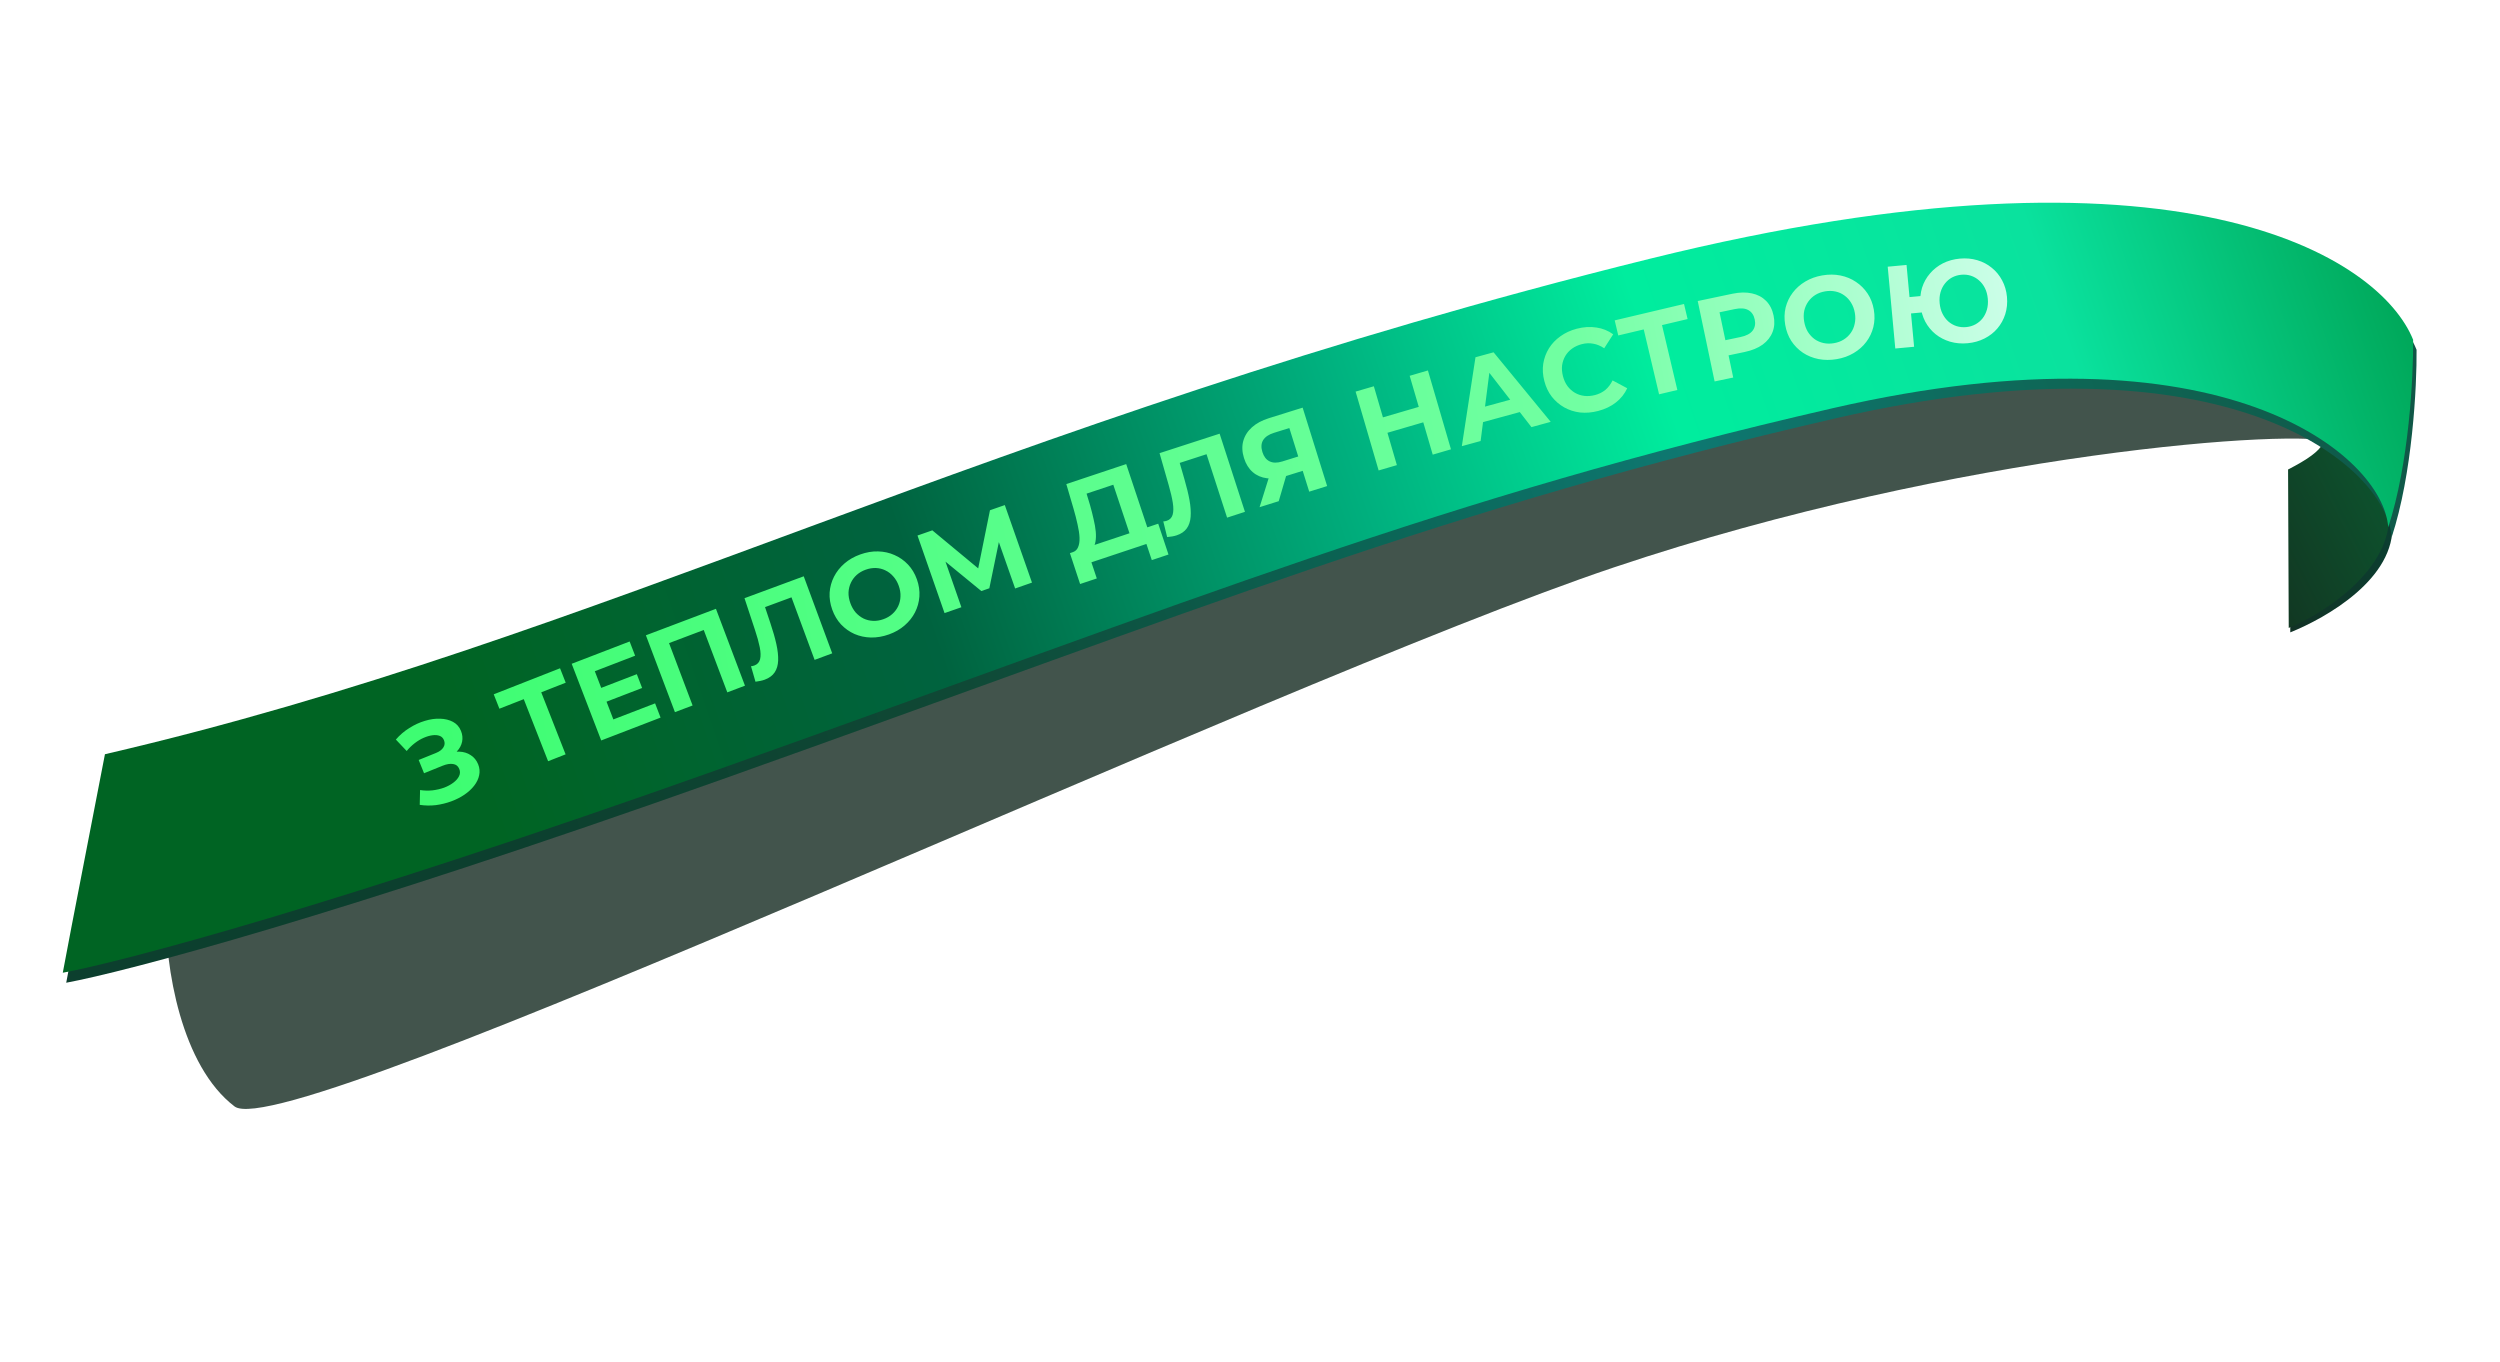 <svg width="213" height="116" viewBox="0 0 213 116" fill="none" xmlns="http://www.w3.org/2000/svg">
<path d="M195.131 53.879L195.131 40C196.776 39.159 197.876 39.302 198.201 38.641C200.346 38.452 202.984 42.105 203.829 44.561C204.132 49.292 198.203 52.639 195.131 53.879Z" fill="url(#paint0_linear_236_688)"/>
<path d="M195 53.5L194.944 40C196.588 39.159 197.583 38.452 197.908 37.791C200.053 37.602 202.691 41.254 203.536 43.711C203.839 48.441 198.072 52.26 195 53.5Z" fill="url(#paint1_linear_236_688)"/>
<g filter="url(#filter0_f_236_688)">
<path d="M158.128 30.767C185.178 30.218 196.546 35.163 198.849 37.703C196.274 36.446 166.96 38.442 137.51 48.34C108.06 58.239 24.503 97.713 19.984 94.269C15.466 90.825 14.031 82.508 14.122 77.239C14.213 71.969 15.805 74.517 24.34 73.721C32.876 72.926 124.316 31.452 158.128 30.767Z" fill="#0D251A" fill-opacity="0.78"/>
</g>
<path d="M140.893 22.89C186.179 11.683 203.095 22.829 205.892 29.803C205.922 32.888 205.54 40.4 203.77 45.772C203.355 39.724 189.784 27.966 156.467 35.624C123.15 43.283 102.515 51.814 61.577 66.381C28.826 78.035 10.641 82.802 5.642 83.729C5.664 83.563 6.414 79.606 9.234 65.112C51.785 55.227 84.286 36.898 140.893 22.89Z" fill="url(#paint2_linear_236_688)"/>
<path d="M140.6 22.038C185.886 10.832 202.802 21.977 205.599 28.951C205.629 32.036 205.247 39.549 203.476 44.92C203.062 38.872 189.491 27.115 156.174 34.773C122.857 42.431 102.222 50.962 61.283 65.53C28.532 77.183 10.348 81.951 5.349 82.877C5.371 82.711 6.121 78.755 8.941 64.26C51.492 54.376 83.993 36.046 140.6 22.038Z" fill="url(#paint3_linear_236_688)"/>
<path d="M35.761 68.574L35.79 67.311C36.135 67.365 36.484 67.375 36.837 67.34C37.194 67.297 37.526 67.22 37.834 67.11C38.145 66.992 38.411 66.848 38.63 66.68C38.856 66.51 39.016 66.327 39.109 66.131C39.209 65.932 39.216 65.728 39.131 65.518C39.031 65.27 38.856 65.129 38.604 65.094C38.35 65.053 38.053 65.101 37.713 65.239L36.128 65.88L35.671 64.749L37.145 64.153C37.448 64.03 37.657 63.874 37.774 63.682C37.898 63.489 37.915 63.284 37.828 63.068C37.753 62.882 37.631 62.759 37.463 62.698C37.291 62.63 37.087 62.612 36.848 62.644C36.615 62.673 36.367 62.745 36.104 62.859C35.841 62.972 35.583 63.127 35.331 63.322C35.079 63.517 34.852 63.738 34.65 63.986L33.727 63.01C34.06 62.624 34.442 62.297 34.873 62.029C35.308 61.753 35.751 61.549 36.201 61.417C36.654 61.277 37.09 61.216 37.507 61.234C37.922 61.246 38.286 61.337 38.598 61.505C38.911 61.673 39.137 61.931 39.277 62.277C39.402 62.586 39.433 62.893 39.37 63.199C39.306 63.505 39.156 63.782 38.918 64.029C38.686 64.274 38.385 64.471 38.014 64.621L37.916 64.272C38.349 64.098 38.752 64.021 39.128 64.041C39.507 64.054 39.835 64.155 40.113 64.344C40.395 64.525 40.603 64.783 40.738 65.116C40.863 65.425 40.892 65.737 40.825 66.052C40.762 66.358 40.622 66.652 40.405 66.934C40.188 67.216 39.913 67.47 39.581 67.698C39.249 67.926 38.873 68.117 38.454 68.272C38.041 68.425 37.607 68.532 37.15 68.595C36.691 68.651 36.228 68.644 35.761 68.574ZM46.699 64.856L44.489 59.224L44.968 59.434L42.548 60.383L42.066 59.155L47.716 56.937L48.199 58.166L45.778 59.116L45.978 58.64L48.189 64.271L46.699 64.856ZM51.112 58.651L54.257 57.44L54.709 58.616L51.564 59.826L51.112 58.651ZM52.258 61.295L55.814 59.926L56.281 61.14L51.223 63.087L48.708 56.554L53.645 54.654L54.112 55.867L50.678 57.189L52.258 61.295ZM57.504 60.675L55.03 54.127L60.998 51.871L63.472 58.42L61.966 58.989L59.828 53.329L60.305 53.545L56.656 54.923L56.872 54.446L59.01 60.106L57.504 60.675ZM65.156 57.908C65.043 57.95 64.921 57.985 64.789 58.012C64.663 58.037 64.522 58.061 64.367 58.083L63.986 56.763C64.083 56.756 64.178 56.735 64.272 56.7C64.528 56.605 64.69 56.428 64.758 56.169C64.823 55.903 64.814 55.561 64.731 55.144C64.648 54.727 64.511 54.234 64.322 53.664L63.431 50.966L68.478 49.1L70.905 55.666L69.404 56.221L67.306 50.546L67.781 50.765L64.883 51.836L65.058 51.356L65.643 53.112C65.862 53.763 66.03 54.351 66.146 54.877C66.262 55.403 66.313 55.867 66.299 56.27C66.284 56.674 66.185 57.012 66.002 57.286C65.819 57.56 65.537 57.767 65.156 57.908ZM75.742 54.051C75.221 54.238 74.707 54.326 74.201 54.316C73.701 54.304 73.233 54.203 72.796 54.012C72.366 53.819 71.986 53.548 71.655 53.2C71.331 52.848 71.081 52.428 70.906 51.938C70.731 51.449 70.656 50.965 70.684 50.488C70.718 50.009 70.842 49.557 71.059 49.132C71.275 48.708 71.572 48.332 71.951 48.005C72.329 47.679 72.776 47.423 73.291 47.239C73.812 47.052 74.319 46.966 74.813 46.98C75.313 46.992 75.778 47.095 76.208 47.288C76.645 47.478 77.028 47.748 77.359 48.097C77.687 48.44 77.94 48.859 78.117 49.355C78.293 49.845 78.365 50.332 78.333 50.818C78.299 51.297 78.175 51.749 77.958 52.174C77.746 52.59 77.451 52.961 77.072 53.288C76.7 53.612 76.256 53.867 75.742 54.051ZM75.267 52.755C75.562 52.65 75.814 52.503 76.023 52.315C76.238 52.124 76.406 51.901 76.526 51.646C76.647 51.39 76.712 51.115 76.72 50.822C76.735 50.527 76.686 50.222 76.573 49.908C76.461 49.594 76.305 49.328 76.106 49.109C75.914 48.887 75.69 48.716 75.434 48.596C75.184 48.472 74.916 48.406 74.629 48.395C74.342 48.385 74.051 48.432 73.756 48.538C73.461 48.644 73.206 48.792 72.991 48.982C72.782 49.17 72.618 49.392 72.497 49.648C72.376 49.903 72.308 50.179 72.294 50.474C72.285 50.768 72.337 51.071 72.45 51.385C72.56 51.693 72.713 51.96 72.907 52.188C73.106 52.407 73.33 52.578 73.58 52.701C73.835 52.822 74.107 52.888 74.394 52.898C74.681 52.909 74.972 52.861 75.267 52.755ZM80.475 52.236L78.17 45.627L79.435 45.185L83.875 48.868L83.205 49.102L84.345 43.473L85.61 43.032L87.925 49.638L86.49 50.139L84.942 45.732L85.216 45.637L84.291 50.121L83.611 50.358L80.051 47.438L80.372 47.326L81.91 51.736L80.475 52.236ZM96.422 46.004L94.853 41.299L92.576 42.058L92.871 43.035C92.989 43.452 93.09 43.851 93.174 44.23C93.265 44.608 93.326 44.96 93.358 45.286C93.387 45.607 93.38 45.891 93.336 46.137C93.298 46.382 93.211 46.576 93.076 46.719L91.366 47.058C91.596 46.988 91.756 46.847 91.846 46.634C91.943 46.419 91.987 46.148 91.976 45.821C91.963 45.488 91.908 45.113 91.811 44.695C91.721 44.276 91.606 43.826 91.466 43.345L90.85 41.242L95.953 39.54L97.94 45.498L96.422 46.004ZM92.024 49.758L91.157 47.127L98.68 44.619L99.556 47.246L98.133 47.721L97.674 46.345L92.988 47.908L93.447 49.284L92.024 49.758ZM100.235 45.616C100.12 45.653 99.997 45.683 99.864 45.705C99.737 45.725 99.596 45.742 99.44 45.758L99.112 44.424C99.21 44.421 99.305 44.403 99.401 44.373C99.661 44.288 99.83 44.118 99.908 43.861C99.984 43.599 99.989 43.257 99.923 42.837C99.857 42.417 99.741 41.918 99.575 41.341L98.794 38.609L103.912 36.95L106.07 43.609L104.548 44.103L102.683 38.347L103.149 38.585L100.21 39.538L100.403 39.065L100.917 40.843C101.109 41.503 101.253 42.097 101.348 42.627C101.442 43.157 101.474 43.624 101.443 44.026C101.413 44.428 101.3 44.763 101.106 45.029C100.912 45.295 100.621 45.491 100.235 45.616ZM111.545 41.89L110.886 39.781L111.372 39.995L109.539 40.568C108.96 40.749 108.431 40.809 107.951 40.749C107.472 40.69 107.064 40.513 106.728 40.22C106.392 39.927 106.145 39.529 105.988 39.026C105.825 38.504 105.804 38.022 105.924 37.58C106.049 37.129 106.296 36.737 106.668 36.404C107.039 36.072 107.517 35.814 108.102 35.632L110.985 34.731L113.072 41.413L111.545 41.89ZM107.316 43.211L108.229 40.296L109.794 39.807L108.948 42.701L107.316 43.211ZM110.731 39.284L109.726 36.067L110.233 36.349L108.534 36.88C108.095 37.017 107.79 37.224 107.618 37.501C107.452 37.776 107.432 38.114 107.557 38.515C107.678 38.903 107.883 39.168 108.172 39.308C108.46 39.449 108.82 39.451 109.253 39.316L110.99 38.774L110.731 39.284ZM120.104 32.018L121.659 31.563L123.623 38.282L122.068 38.736L120.104 32.018ZM119.015 39.629L117.46 40.083L115.497 33.364L117.052 32.91L119.015 39.629ZM121.378 35.948L118.095 36.907L117.711 35.593L120.993 34.633L121.378 35.948ZM124.548 38.013L125.711 30.438L127.254 30.016L132.12 35.942L130.48 36.391L126.381 31.105L126.998 30.936L126.149 37.575L124.548 38.013ZM125.657 36.155L125.747 34.855L129.22 33.905L129.969 34.976L125.657 36.155ZM136.157 35.016C135.635 35.152 135.126 35.195 134.63 35.145C134.14 35.087 133.689 34.942 133.278 34.712C132.866 34.481 132.512 34.177 132.214 33.8C131.922 33.421 131.71 32.977 131.578 32.468C131.445 31.958 131.414 31.466 131.483 30.994C131.56 30.519 131.721 30.081 131.968 29.679C132.221 29.276 132.548 28.932 132.95 28.649C133.35 28.359 133.814 28.145 134.343 28.007C134.93 27.854 135.486 27.82 136.011 27.904C136.54 27.98 137.018 28.172 137.443 28.482L136.678 29.673C136.377 29.469 136.068 29.339 135.75 29.284C135.431 29.222 135.104 29.235 134.768 29.322C134.452 29.405 134.175 29.532 133.938 29.704C133.7 29.876 133.51 30.084 133.366 30.328C133.223 30.572 133.131 30.84 133.09 31.134C133.056 31.425 133.081 31.732 133.165 32.054C133.249 32.377 133.377 32.657 133.549 32.895C133.727 33.131 133.938 33.32 134.182 33.464C134.426 33.607 134.694 33.696 134.985 33.73C135.277 33.764 135.581 33.74 135.897 33.658C136.232 33.571 136.525 33.426 136.775 33.223C137.024 33.013 137.229 32.743 137.391 32.411L138.639 33.079C138.419 33.556 138.097 33.96 137.673 34.291C137.256 34.62 136.751 34.862 136.157 35.016ZM141.353 33.595L139.961 27.707L140.406 27.982L137.876 28.581L137.572 27.296L143.479 25.899L143.783 27.184L141.253 27.782L141.518 27.339L142.91 33.227L141.353 33.595ZM146.085 32.499L144.647 25.648L147.612 25.025C148.225 24.897 148.775 24.887 149.261 24.996C149.746 25.099 150.148 25.311 150.468 25.632C150.787 25.953 151.001 26.371 151.109 26.887C151.216 27.396 151.188 27.861 151.024 28.284C150.861 28.707 150.579 29.066 150.177 29.361C149.775 29.65 149.267 29.859 148.654 29.987L146.569 30.425L147.124 29.562L147.67 32.166L146.085 32.499ZM147.161 29.739L146.298 29.133L148.294 28.714C148.784 28.611 149.127 28.43 149.325 28.171C149.522 27.911 149.582 27.596 149.504 27.224C149.425 26.845 149.242 26.577 148.957 26.419C148.672 26.261 148.284 26.233 147.795 26.336L145.799 26.755L146.345 25.853L147.161 29.739ZM156.495 30.598C155.949 30.691 155.428 30.689 154.931 30.591C154.441 30.493 153.997 30.311 153.601 30.048C153.21 29.783 152.883 29.45 152.618 29.049C152.36 28.647 152.187 28.189 152.1 27.677C152.012 27.164 152.023 26.675 152.133 26.21C152.249 25.744 152.451 25.321 152.738 24.94C153.024 24.56 153.382 24.242 153.812 23.986C154.242 23.73 154.726 23.555 155.265 23.463C155.81 23.37 156.325 23.373 156.809 23.473C157.299 23.572 157.739 23.754 158.129 24.019C158.526 24.282 158.857 24.614 159.122 25.016C159.385 25.41 159.561 25.867 159.65 26.386C159.738 26.899 159.724 27.391 159.609 27.864C159.492 28.331 159.291 28.754 159.004 29.134C158.723 29.507 158.367 29.821 157.938 30.078C157.514 30.332 157.033 30.506 156.495 30.598ZM156.252 29.239C156.561 29.187 156.835 29.086 157.073 28.937C157.318 28.787 157.522 28.596 157.685 28.366C157.849 28.135 157.96 27.875 158.019 27.588C158.085 27.3 158.09 26.991 158.033 26.663C157.977 26.334 157.87 26.044 157.713 25.794C157.561 25.543 157.37 25.335 157.14 25.172C156.915 25.007 156.663 24.895 156.382 24.835C156.101 24.774 155.806 24.771 155.497 24.824C155.188 24.876 154.912 24.978 154.667 25.128C154.428 25.277 154.228 25.467 154.064 25.698C153.901 25.928 153.786 26.188 153.72 26.477C153.661 26.764 153.66 27.072 153.716 27.401C153.771 27.723 153.875 28.013 154.027 28.271C154.185 28.521 154.376 28.728 154.6 28.893C154.831 29.056 155.087 29.168 155.368 29.228C155.649 29.289 155.943 29.292 156.252 29.239ZM161.478 29.693L160.833 22.722L162.437 22.574L162.69 25.312L164.492 25.146L164.621 26.54L162.818 26.706L163.081 29.544L161.478 29.693ZM167.642 29.243C167.111 29.293 166.612 29.248 166.144 29.111C165.682 28.973 165.271 28.759 164.91 28.472C164.548 28.177 164.254 27.819 164.027 27.398C163.807 26.97 163.673 26.497 163.625 25.979C163.577 25.455 163.622 24.965 163.76 24.511C163.906 24.055 164.13 23.653 164.432 23.304C164.734 22.948 165.099 22.66 165.527 22.439C165.962 22.218 166.445 22.083 166.976 22.034C167.501 21.986 167.997 22.03 168.465 22.168C168.933 22.305 169.344 22.522 169.7 22.817C170.061 23.105 170.355 23.463 170.582 23.89C170.809 24.311 170.946 24.78 170.994 25.298C171.041 25.816 170.993 26.306 170.848 26.768C170.703 27.223 170.479 27.629 170.177 27.985C169.881 28.334 169.516 28.618 169.081 28.839C168.646 29.06 168.167 29.195 167.642 29.243ZM167.515 27.869C167.807 27.842 168.071 27.764 168.307 27.635C168.543 27.506 168.745 27.337 168.913 27.128C169.081 26.911 169.205 26.662 169.286 26.38C169.367 26.098 169.392 25.788 169.361 25.449C169.329 25.111 169.248 24.81 169.117 24.548C168.985 24.285 168.818 24.067 168.614 23.891C168.41 23.709 168.18 23.577 167.924 23.493C167.669 23.41 167.395 23.381 167.103 23.408C166.818 23.435 166.554 23.513 166.311 23.642C166.076 23.771 165.874 23.944 165.706 24.16C165.538 24.37 165.414 24.616 165.333 24.898C165.252 25.18 165.227 25.49 165.258 25.828C165.289 26.167 165.371 26.467 165.502 26.73C165.633 26.992 165.801 27.214 166.005 27.396C166.209 27.572 166.439 27.701 166.694 27.785C166.956 27.867 167.23 27.896 167.515 27.869Z" fill="url(#paint4_linear_236_688)"/>
<defs>
<filter id="filter0_f_236_688" x="12.317" y="28.924" width="188.333" height="67.359" filterUnits="userSpaceOnUse" color-interpolation-filters="sRGB">
<feFlood flood-opacity="0" result="BackgroundImageFix"/>
<feBlend mode="normal" in="SourceGraphic" in2="BackgroundImageFix" result="shape"/>
<feGaussianBlur stdDeviation="0.901" result="effect1_foregroundBlur_236_688"/>
</filter>
<linearGradient id="paint0_linear_236_688" x1="203.323" y1="43.089" x2="191.558" y2="49.022" gradientUnits="userSpaceOnUse">
<stop stop-color="#0B3F31"/>
<stop offset="1" stop-color="#123125"/>
</linearGradient>
<linearGradient id="paint1_linear_236_688" x1="203.03" y1="42.239" x2="191.265" y2="48.171" gradientUnits="userSpaceOnUse">
<stop stop-color="#0D512D"/>
<stop offset="1" stop-color="#123622"/>
</linearGradient>
<linearGradient id="paint2_linear_236_688" x1="203.254" y1="22.139" x2="7.621" y2="89.477" gradientUnits="userSpaceOnUse">
<stop stop-color="#105646"/>
<stop offset="0.135" stop-color="#0E6655"/>
<stop offset="0.298" stop-color="#0E7871"/>
<stop offset="0.429" stop-color="#0B6556"/>
<stop offset="0.616" stop-color="#0F4835"/>
<stop offset="0.812" stop-color="#0C3F2E"/>
</linearGradient>
<linearGradient id="paint3_linear_236_688" x1="202.961" y1="21.288" x2="7.327" y2="88.625" gradientUnits="userSpaceOnUse">
<stop stop-color="#00A85A"/>
<stop offset="0.135" stop-color="#0AE29E"/>
<stop offset="0.298" stop-color="#00ED9E"/>
<stop offset="0.429" stop-color="#00B07E"/>
<stop offset="0.616" stop-color="#00633F"/>
<stop offset="0.812" stop-color="#006423"/>
</linearGradient>
<linearGradient id="paint4_linear_236_688" x1="182" y1="27" x2="35.791" y2="52.857" gradientUnits="userSpaceOnUse">
<stop stop-color="#E4FEFB"/>
<stop offset="0.322" stop-color="#71FFA2"/>
<stop offset="1" stop-color="#3EFD72"/>
</linearGradient>
</defs>
</svg>
